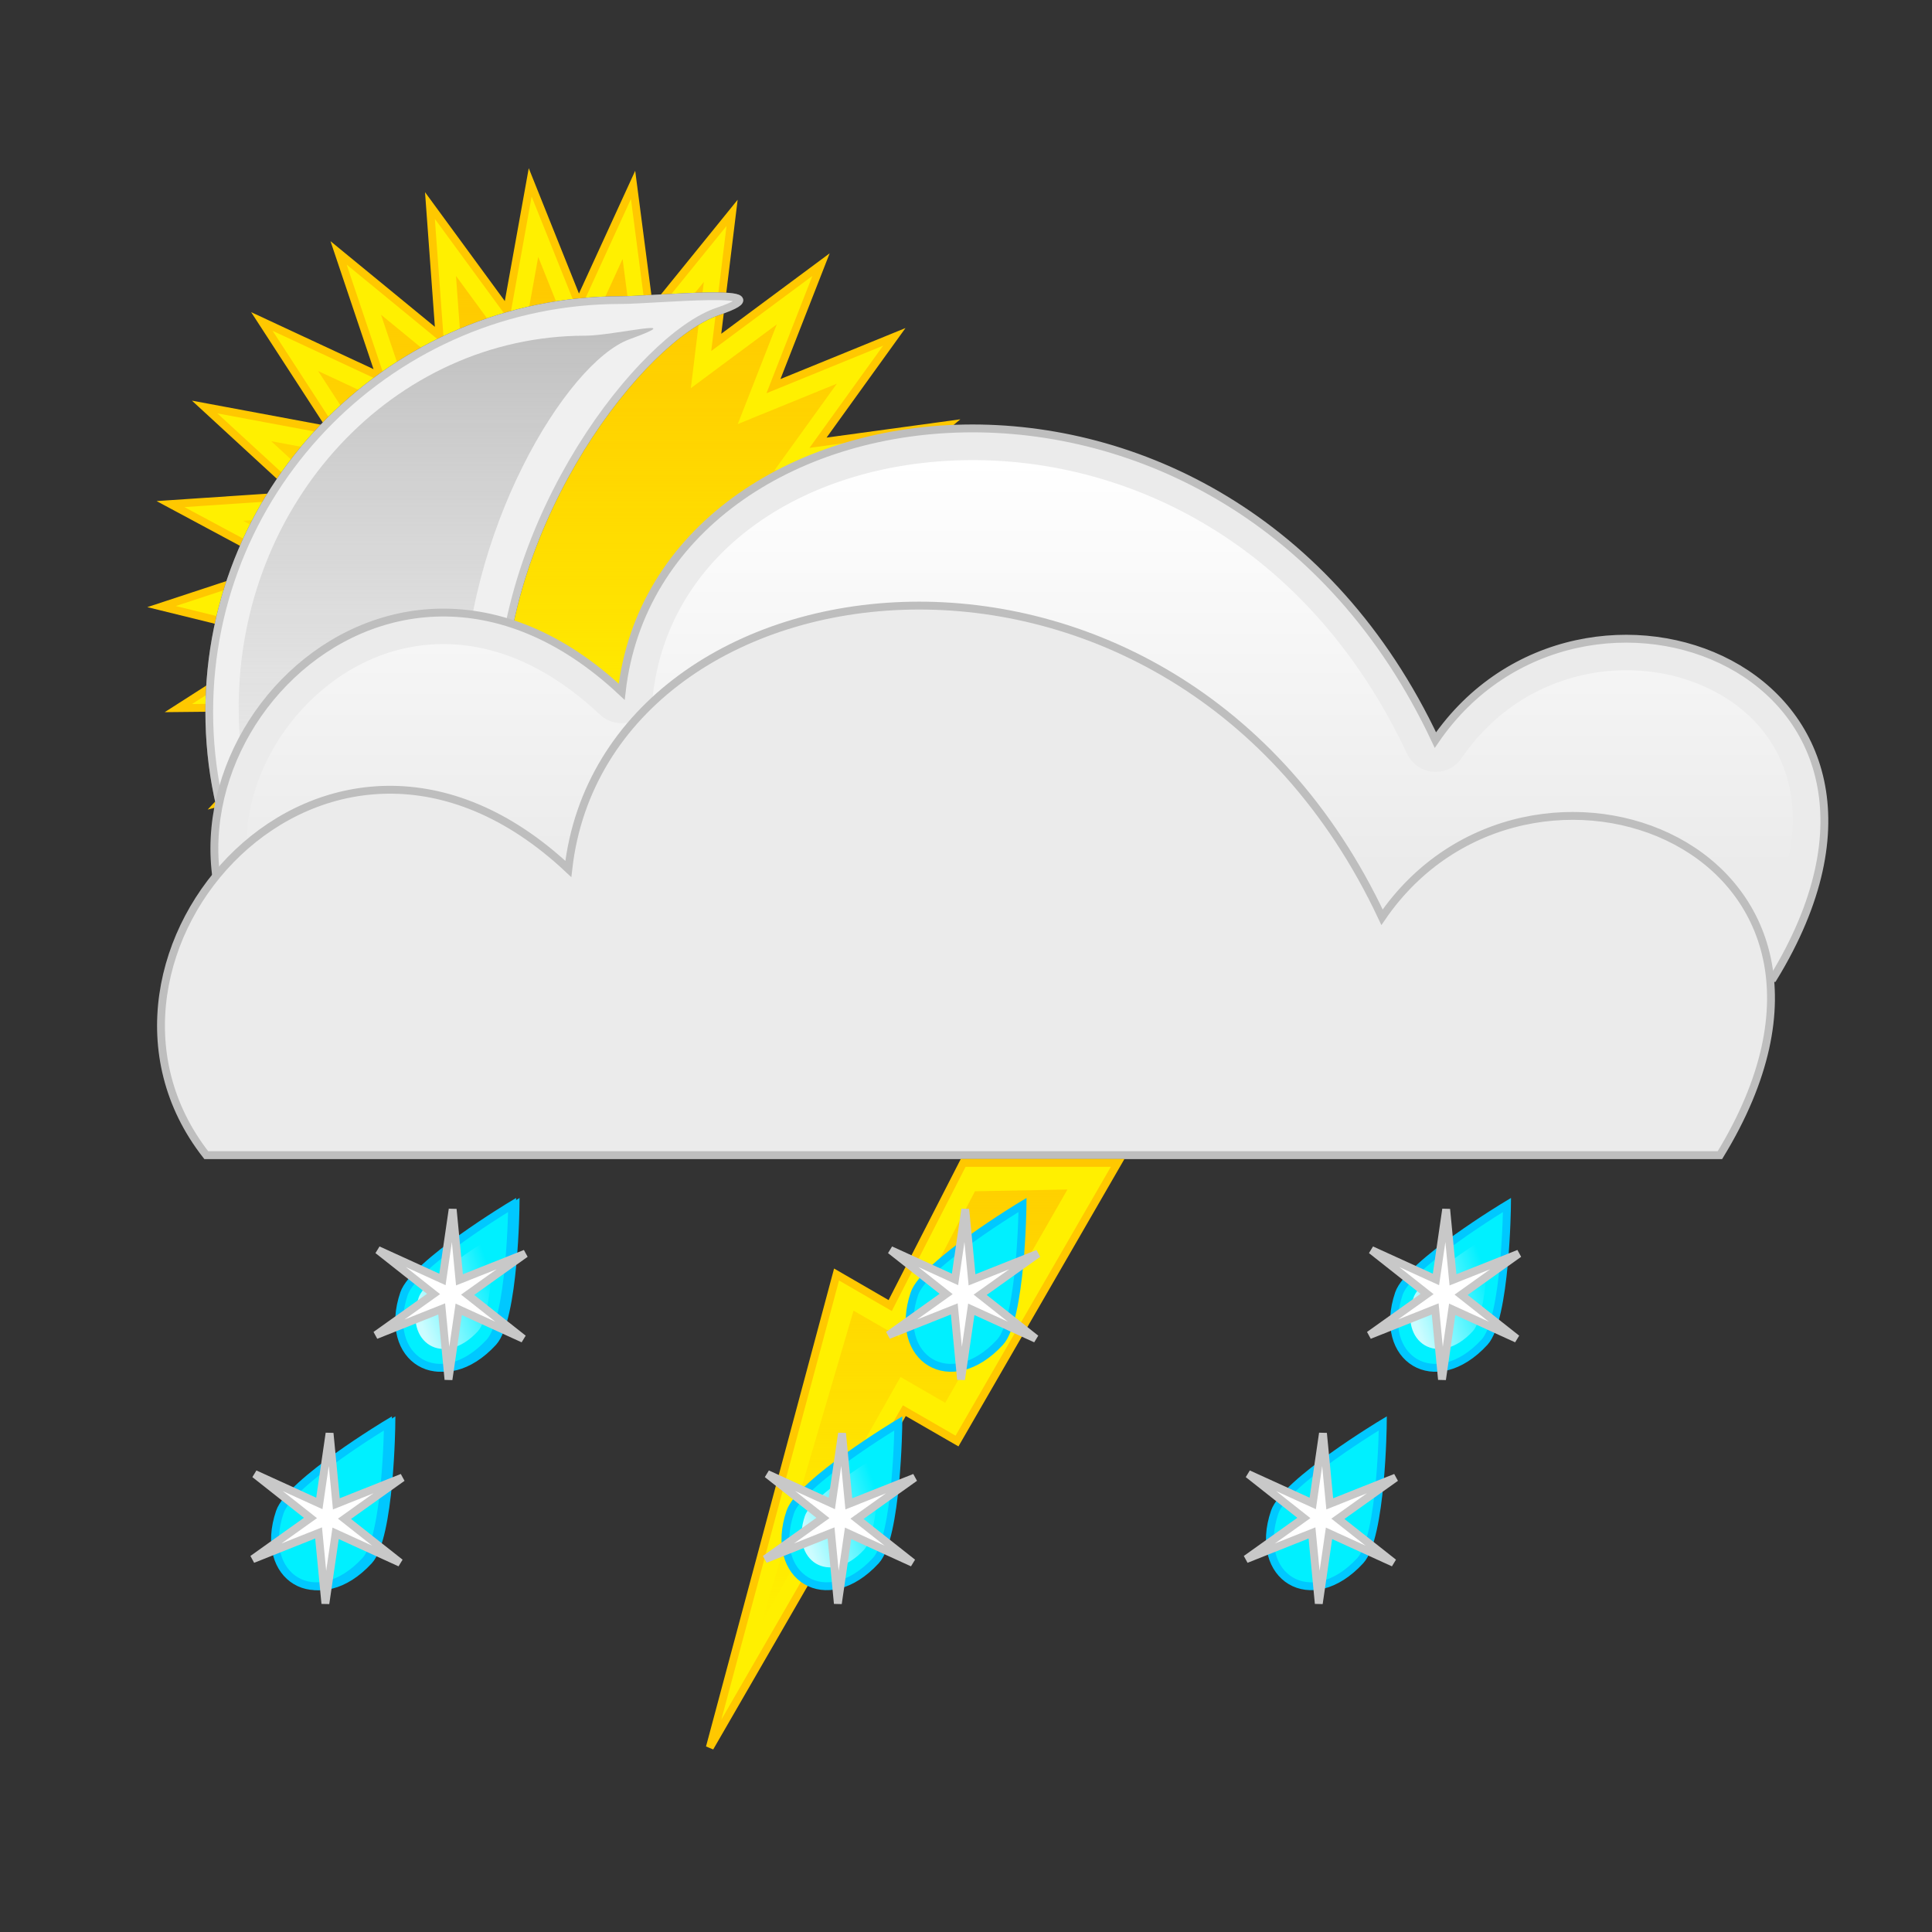 <svg:svg xmlns:dc="http://purl.org/dc/elements/1.1/" xmlns:ns1="http://sodipodi.sourceforge.net/DTD/sodipodi-0.dtd" xmlns:ns2="http://www.inkscape.org/namespaces/inkscape" xmlns:ns3="http://www.w3.org/1999/xlink" xmlns:ns5="http://creativecommons.org/ns#" xmlns:rdf="http://www.w3.org/1999/02/22-rdf-syntax-ns#" xmlns:svg="http://www.w3.org/2000/svg" height="196.642" id="svg3103" version="1.1" viewBox="-15.987 -18.379 196.642 196.642" width="196.642" ns1:docname="_svgclean2.svg" ns1:version="0.32" ns2:version="0.48.3.1 r9886">
  <svg:rect x="-15.987" y="-18.379" width="196.642" height="196.642" fill="#333333" stroke="none"/>
  <svg:defs id="defs3105">
    <svg:linearGradient id="linearGradient5079" ns2:collect="always">
      <svg:stop id="stop5081" offset="0" style="stop-color:white" />
      <svg:stop id="stop5083" offset="1" style="stop-color:white;stop-opacity:0" />
    </svg:linearGradient>
    <svg:linearGradient gradientUnits="userSpaceOnUse" id="linearGradient1554" x1="547.5" x2="555.45" y1="146.66" y2="143.83" ns2:collect="always" ns3:href="#linearGradient5079" />
    <svg:linearGradient gradientTransform="translate(57,-24)" gradientUnits="userSpaceOnUse" id="linearGradient1556" x1="547.5" x2="555.45" y1="146.66" y2="143.83" ns2:collect="always" ns3:href="#linearGradient5079" />
    <svg:linearGradient gradientUnits="userSpaceOnUse" id="linearGradient1570" x1="208.62" x2="208.62" y1="119.72" y2="163.8" ns2:collect="always">
      <svg:stop id="stop9613" offset="0" style="stop-color:#ffc800" />
      <svg:stop id="stop9615" offset="1" style="stop-color:#ffc800;stop-opacity:0" />
    </svg:linearGradient>
    <svg:linearGradient gradientUnits="userSpaceOnUse" id="linearGradient1574" x1="440.1" x2="440.1" y1="613.38" y2="693.26" ns2:collect="always">
      <svg:stop id="stop3213" offset="0" style="stop-color:#b4b4b4" />
      <svg:stop id="stop3215" offset="1" style="stop-color:#f0f0f0;stop-opacity:0" />
    </svg:linearGradient>
    <svg:linearGradient gradientUnits="userSpaceOnUse" id="linearGradient1576" x1="674.65" x2="674.65" y1="874.66" y2="954.77" ns2:collect="always">
      <svg:stop id="stop4163" offset="0" style="stop-color:#ffc800" />
      <svg:stop id="stop4165" offset="1" style="stop-color:#ffc100;stop-opacity:0" />
    </svg:linearGradient>
    <svg:linearGradient gradientUnits="userSpaceOnUse" id="linearGradient3054" x1="847.01" x2="847.01" y1="23.274" y2="64.716" ns2:collect="always" ns3:href="#linearGradient5079" />
  </svg:defs>
  <ns1:namedview bordercolor="#666666" borderopacity="1.0" id="base" pagecolor="#ffffff" showborder="false" showgrid="false" ns2:current-layer="layer9" ns2:cx="84.922691" ns2:cy="-806.73718" ns2:document-units="px" ns2:pageopacity="0.0" ns2:pageshadow="2" ns2:window-height="645" ns2:window-maximized="0" ns2:window-width="674" ns2:window-x="0" ns2:window-y="0" ns2:zoom="4.5954887" />
  <svg:g id="layer1" transform="translate(-.702 -2.618)" ns2:groupmode="layer" ns2:label="sun">
    <svg:g id="g2277" transform="translate(.07 -4.8)">
      <svg:path d="m703.07 952.65 7.416 15.351-14.431-9.077 3.366 16.713-11.721-12.381-0.896 17.025-8.273-14.907-5.102 16.267-4.306-16.496-8.988 14.488-0.068-17.049-12.308 11.797 4.174-16.53-14.855 8.366 8.153-14.973-16.469 4.409 11.621-12.475-17.048 0.174 14.358-9.193-16.556-4.071 16.193-5.333-15.023-8.06 17.011-1.139-12.547-11.543 16.76 3.127-9.282-14.301 15.455 7.197-5.434-16.16 13.18 10.815-1.244-17.003 10.076 13.753 3.023-16.779 6.34 15.826 7.101-15.5 2.205 16.906 10.732-13.247-2.069 16.923 13.69-10.162-6.213 15.877 15.787-6.438-9.966 13.833 16.892-2.31-13.093 10.92 16.935 1.964-15.397 7.321 15.915 6.114-16.734 3.262 13.895 9.88-17.019-1.002 11.001 13.025z" id="path2280" style="fill-rule:evenodd;stroke:#ffc800;stroke-width:1.027;fill:#fff000" transform="matrix(.779 0 0 .779 -482.78 -673.76)" ns1:arg1="0.71544878" ns1:arg2="0.84111248" ns1:cx="674.73151" ns1:cy="928.0188" ns1:r1="37.544731" ns1:r2="53.63533" ns1:sides="25" ns1:type="star" ns2:flatsided="false" ns2:randomized="0" ns2:rounded="0" />
      <svg:path d="m703.07 952.65 7.416 15.351-14.431-9.077 3.366 16.713-11.721-12.381-0.896 17.025-8.273-14.907-5.102 16.267-4.306-16.496-8.988 14.488-0.068-17.049-12.308 11.797 4.174-16.53-14.855 8.366 8.153-14.973-16.469 4.409 11.621-12.475-17.048 0.174 14.358-9.193-16.556-4.071 16.193-5.333-15.023-8.06 17.011-1.139-12.547-11.543 16.76 3.127-9.282-14.301 15.455 7.197-5.434-16.16 13.18 10.815-1.244-17.003 10.076 13.753 3.023-16.779 6.34 15.826 7.101-15.5 2.205 16.906 10.732-13.247-2.069 16.923 13.69-10.162-6.213 15.877 15.787-6.438-9.966 13.833 16.892-2.31-13.093 10.92 16.935 1.964-15.397 7.321 15.915 6.114-16.734 3.262 13.895 9.88-17.019-1.002 11.001 13.025z" id="path2282" style="fill-rule:evenodd;fill:url(#linearGradient1576)" transform="matrix(.639 0 0 .639 -388.26 -543.72)" ns1:arg1="0.71544878" ns1:arg2="0.84111248" ns1:cx="674.73151" ns1:cy="928.0188" ns1:r1="37.544731" ns1:r2="53.63533" ns1:sides="25" ns1:type="star" ns2:flatsided="false" ns2:randomized="0" ns2:rounded="0" />
    </svg:g>
  </svg:g>
  <svg:g id="layer2" transform="translate(-.702 -2.618)" ns2:groupmode="layer" ns2:label="moon">
    <svg:g id="g2094" transform="translate(.35 2.306)">
      <svg:path d="m47.577 12.478c-23.145 0-41.913 18.768-41.913 41.912-0 23.145 18.768 41.944 41.913 41.944 3.376 0 17.44 1.396 9.811-1.196-7.63-2.592-22.117-20.99-22.117-40.748 0-19.757 14.487-38.155 22.117-40.747 7.629-2.592-6.435-1.165-9.811-1.165z" id="path5653" style="fill-rule:evenodd;stroke:#646464;stroke-width:.785;fill:#b4b4b4" ns1:nodetypes="csszzzc" ns2:connector-curvature="0" />
      <svg:path d="m47.577 12.478c-23.145 0-41.913 18.768-41.913 41.912-0 23.145 18.768 41.944 41.913 41.944 3.376 0 17.44 1.396 9.811-1.196-7.63-2.592-22.117-20.99-22.117-40.748 0-19.757 14.487-38.155 22.117-40.747 7.629-2.592-6.435-1.165-9.811-1.165z" id="path5655" style="fill-rule:evenodd;stroke:#c8c8c8;stroke-width:.785;fill:#f0f0f0" ns1:nodetypes="csszzzc" ns2:connector-curvature="0" />
      <svg:path d="m454.43 614.18c-19.87 0-35.98 17.28-35.98 38.59 0 21.32 16.11 38.63 35.98 38.63 2.9 0 11.47 3.39 4.92 1.01-6.55-2.39-17.59-21.44-17.59-39.64 0-18.19 10.69-35.84 17.24-38.22 6.55-2.39-1.67-0.37-4.57-0.37z" id="path5657" style="opacity:.8;fill-rule:evenodd;fill:url(#linearGradient1574)" transform="matrix(.981 0 0 .981 -401.84 -586.41)" ns1:nodetypes="csszzzc" ns2:connector-curvature="0" />
    </svg:g>
  </svg:g>
  <svg:g id="layer9" transform="translate(-.702 -2.618)" ns2:groupmode="layer" ns2:label="overcloud">
    <svg:use height="166" id="use1401" transform="translate(5.432,-18.034)" width="166" x="0" y="0" ns3:href="#g2284" />
  </svg:g>
  <svg:g id="layer3" transform="translate(-.702 -2.618)" ns2:groupmode="layer" ns2:label="cloud">
    <svg:g id="g2284" transform="translate(-174.66,-5.356)">
      <svg:path d="m180.37 107.17h154.06c19.11-31.268-19.5-45.911-34.39-24.217-21.23-45.185-79.08-37.742-82.82-4.913-24.71-23.179-52.65 8.972-36.85 29.13z" id="path2286" style="fill-rule:evenodd;stroke:#bebebe;stroke-width:0.8;fill:#ebebeb" ns1:nodetypes="ccccc" ns2:connector-curvature="0" />
      <svg:path d="m843.81 23.281c-16.394 0.295-30.086 9.348-31.75 23.938a3.211 3.211 0 0 1 -5.375 1.969c-5.68-5.335-11.22-7.247-16.18-7.188-4.963 0.059-9.5 2.16-13.031 5.5-6.736 6.372-9.367 16.75-3.688 25.25h150.38c3.657-6.58 4.48-11.992 3.594-16.125-0.957-4.461-3.75-7.737-7.594-9.781-7.687-4.088-19.262-2.752-25.781 6.75a3.211 3.211 0 0 1 -5.562 -0.438c-10.112-21.516-28.609-30.17-45-29.875z" id="path2288" style="fill-rule:evenodd;fill:url(#linearGradient3054)" transform="translate(-591.67,31.187)" ns1:type="inkscape:offset" ns2:original="M 843.75 20.0625 C 826.16698 20.378714 810.74739 30.428934 808.875 46.84375 C 784.16561 23.664485 756.23503 55.812109 772.03125 75.96875 L 926.09375 75.96875 C 945.19841 44.702373 906.60376 30.086636 891.71875 51.78125 C 881.10023 29.188348 861.33302 19.746286 843.75 20.0625 z " ns2:radius="-3.2109792" />
    </svg:g>
  </svg:g>
  <svg:g id="layer4" transform="translate(-.702 -2.618)" ns2:groupmode="layer" ns2:label="thunder">
    <svg:g id="g2605" style="stroke-width:0.8" transform="translate(-130.82,-14.41)">
      <svg:path d="m213.57 117.01h15.72l-16.35 28.31-5.36-3.09-19.8 34.28 12.9-48.14 5.46 3.16 7.43-14.52z" id="path2607" style="stroke:#ffc800;fill-rule:evenodd;fill:#fff000" ns2:connector-curvature="0" />
      <svg:path d="m214.77 119.9 9.41-0.18-12.44 21.71-4.55-2.63-14.12 25 9.34-31.75 4.63 2.67 7.73-14.82z" id="path2609" style="opacity:.8;fill-rule:evenodd;fill:url(#linearGradient1570)" ns1:nodetypes="cccccccc" ns2:connector-curvature="0" />
    </svg:g>
  </svg:g>
  <svg:g id="layer5" transform="translate(-.702 -2.618)" ns2:groupmode="layer" ns2:label="rain">
    <svg:g id="g2290" transform="translate(-373.1,-224.56)">
      <svg:g id="g2292" style="stroke-width:0.8" transform="translate(-147.06,195.2)">
        <svg:path d="m557.35 136.24s-9.96 5.98-11 9.02c-2.26 6.62 3.7 10.4 8.71 4.95 2.18-2.37 2.29-13.97 2.29-13.97z" id="path2294" style="stroke:#00c8ff;fill-rule:evenodd;fill:#00f0ff" ns1:nodetypes="cssc" ns2:connector-curvature="0" />
        <svg:path d="m555.45 139.41s-6.89 4.14-7.61 6.25c-1.56 4.59 2.56 7.21 6.03 3.43 1.51-1.65 1.58-9.68 1.58-9.68z" id="path2296" style="opacity:.8;fill:url(#linearGradient1554);fill-rule:evenodd" ns1:nodetypes="cssc" ns2:connector-curvature="0" />
      </svg:g>
      <svg:g id="g2298" transform="translate(-204.41,219.2)">
        <svg:path d="m614.35 112.24s-9.96 5.98-11 9.02c-2.26 6.62 3.7 10.4 8.71 4.95 2.18-2.37 2.29-13.97 2.29-13.97z" id="path2300" style="fill-rule:evenodd;stroke:#00c8ff;stroke-width:0.8;fill:#00f0ff" ns1:nodetypes="cssc" ns2:connector-curvature="0" />
        <svg:path d="m612.45 115.41s-6.89 4.14-7.61 6.25c-1.56 4.59 2.56 7.21 6.03 3.43 1.51-1.65 1.58-9.68 1.58-9.68z" id="path2302" style="opacity:.8;fill:url(#linearGradient1556);fill-rule:evenodd" ns1:nodetypes="cssc" ns2:connector-curvature="0" />
      </svg:g>
      <svg:g id="g2304" transform="translate(-152.46,219.2)">
        <svg:path d="m614.35 112.24s-9.96 5.98-11 9.02c-2.26 6.62 3.7 10.4 8.71 4.95 2.18-2.37 2.29-13.97 2.29-13.97z" id="path2306" style="fill-rule:evenodd;stroke:#00c8ff;stroke-width:0.8;fill:#00f0ff" ns1:nodetypes="cssc" ns2:connector-curvature="0" />
        <svg:path d="m612.45 115.41s-6.89 4.14-7.61 6.25c-1.56 4.59 2.56 7.21 6.03 3.43 1.51-1.65 1.58-9.68 1.58-9.68z" id="path2308" style="opacity:.8;fill:url(#linearGradient1556);fill-rule:evenodd" ns1:nodetypes="cssc" ns2:connector-curvature="0" />
      </svg:g>
      <svg:g id="g2310" transform="translate(-103.15,219.2)">
        <svg:path d="m614.35 112.24s-9.96 5.98-11 9.02c-2.26 6.62 3.7 10.4 8.71 4.95 2.18-2.37 2.29-13.97 2.29-13.97z" id="path2312" style="fill-rule:evenodd;stroke:#00c8ff;stroke-width:0.8;fill:#00f0ff" ns1:nodetypes="cssc" ns2:connector-curvature="0" />
        <svg:path d="m612.45 115.41s-6.89 4.14-7.61 6.25c-1.56 4.59 2.56 7.21 6.03 3.43 1.51-1.65 1.58-9.68 1.58-9.68z" id="path2314" style="opacity:.8;fill:url(#linearGradient1556);fill-rule:evenodd" ns1:nodetypes="cssc" ns2:connector-curvature="0" />
      </svg:g>
    </svg:g>
  </svg:g>
  <svg:g id="layer6" transform="translate(-.702 -2.618)" ns2:groupmode="layer" ns2:label="rainfall">
    <svg:g id="g2347" transform="translate(-385.74,-202.33)">
      <svg:g id="g2349" style="stroke-width:0.8" transform="translate(-147.06,195.2)">
        <svg:path d="m557.35 136.24s-9.96 5.98-11 9.02c-2.26 6.62 3.7 10.4 8.71 4.95 2.18-2.37 2.29-13.97 2.29-13.97z" id="path2351" style="stroke:#00c8ff;fill-rule:evenodd;fill:#00f0ff" ns1:nodetypes="cssc" ns2:connector-curvature="0" />
        <svg:path d="m555.45 139.41s-6.89 4.14-7.61 6.25c-1.56 4.59 2.56 7.21 6.03 3.43 1.51-1.65 1.58-9.68 1.58-9.68z" id="path2353" style="opacity:.8;fill-rule:evenodd;fill:url(#linearGradient1554)" ns1:nodetypes="cssc" ns2:connector-curvature="0" />
      </svg:g>
      <svg:g id="g2355" transform="translate(-204.41,219.2)">
        <svg:path d="m614.35 112.24s-9.96 5.98-11 9.02c-2.26 6.62 3.7 10.4 8.71 4.95 2.18-2.37 2.29-13.97 2.29-13.97z" id="path2357" style="fill-rule:evenodd;stroke:#00c8ff;stroke-width:0.8;fill:#00f0ff" ns1:nodetypes="cssc" ns2:connector-curvature="0" />
        <svg:path d="m612.45 115.41s-6.89 4.14-7.61 6.25c-1.56 4.59 2.56 7.21 6.03 3.43 1.51-1.65 1.58-9.68 1.58-9.68z" id="path2359" style="opacity:.8;fill:url(#linearGradient1556);fill-rule:evenodd" ns1:nodetypes="cssc" ns2:connector-curvature="0" />
      </svg:g>
      <svg:g id="g2361" transform="translate(-152.46,219.2)">
        <svg:path d="m614.35 112.24s-9.96 5.98-11 9.02c-2.26 6.62 3.7 10.4 8.71 4.95 2.18-2.37 2.29-13.97 2.29-13.97z" id="path2363" style="fill-rule:evenodd;stroke:#00c8ff;stroke-width:0.8;fill:#00f0ff" ns1:nodetypes="cssc" ns2:connector-curvature="0" />
        <svg:path d="m612.45 115.41s-6.89 4.14-7.61 6.25c-1.56 4.59 2.56 7.21 6.03 3.43 1.51-1.65 1.58-9.68 1.58-9.68z" id="path2365" style="opacity:.8;fill:url(#linearGradient1556);fill-rule:evenodd" ns1:nodetypes="cssc" ns2:connector-curvature="0" />
      </svg:g>
      <svg:g id="g2367" transform="translate(-103.15,219.2)">
        <svg:path d="m614.35 112.24s-9.96 5.98-11 9.02c-2.26 6.62 3.7 10.4 8.71 4.95 2.18-2.37 2.29-13.97 2.29-13.97z" id="path2369" style="fill-rule:evenodd;stroke:#00c8ff;stroke-width:0.8;fill:#00f0ff" ns1:nodetypes="cssc" ns2:connector-curvature="0" />
        <svg:path d="m612.45 115.41s-6.89 4.14-7.61 6.25c-1.56 4.59 2.56 7.21 6.03 3.43 1.51-1.65 1.58-9.68 1.58-9.68z" id="path2371" style="opacity:.8;fill-rule:evenodd;fill:url(#linearGradient1556)" ns1:nodetypes="cssc" ns2:connector-curvature="0" />
      </svg:g>
    </svg:g>
  </svg:g>
  <svg:g id="layer7" transform="translate(-.702 -2.618)" ns2:groupmode="layer" ns2:label="snow">
    <svg:g id="g2452" transform="translate(-4.366,-593.3)">
      <svg:path d="m369.91 534.67-3.638-1.265-0.2 3.847-0.723-3.783-3.431 1.75 2.915-2.518-3.231-2.096 3.638 1.265 0.2-3.847 0.723 3.783 3.431-1.75-2.915 2.518z" id="path2397" style="fill-rule:evenodd;stroke:#c8c8c8;stroke-width:.427;fill:#ffffff" transform="matrix(1.866 .174 -.174 1.866 -554.88 -348.26)" ns1:arg1="0.45510081" ns1:arg2="0.97869959" ns1:cx="365.75098" ns1:cy="532.63867" ns1:r1="4.625" ns1:r2="0.92500001" ns1:sides="6" ns1:type="star" ns2:flatsided="false" ns2:randomized="0" ns2:rounded="0" />
      <svg:path d="m369.91 534.67-3.638-1.265-0.2 3.847-0.723-3.783-3.431 1.75 2.915-2.518-3.231-2.096 3.638 1.265 0.2-3.847 0.723 3.783 3.431-1.75-2.915 2.518z" id="path2439" style="fill-rule:evenodd;stroke:#c8c8c8;stroke-width:.427;fill:#ffffff" transform="matrix(1.866 .174 -.174 1.866 -502.71 -348.26)" ns1:arg1="0.45510081" ns1:arg2="0.97869959" ns1:cx="365.75098" ns1:cy="532.63867" ns1:r1="4.625" ns1:r2="0.92500001" ns1:sides="6" ns1:type="star" ns2:flatsided="false" ns2:randomized="0" ns2:rounded="0" />
      <svg:path d="m369.91 534.67-3.638-1.265-0.2 3.847-0.723-3.783-3.431 1.75 2.915-2.518-3.231-2.096 3.638 1.265 0.2-3.847 0.723 3.783 3.431-1.75-2.915 2.518z" id="path2443" style="fill-rule:evenodd;stroke:#c8c8c8;stroke-width:.427;fill:#ffffff" transform="matrix(1.866 .174 -.174 1.866 -453.76 -348.26)" ns1:arg1="0.45510081" ns1:arg2="0.97869959" ns1:cx="365.75098" ns1:cy="532.63867" ns1:r1="4.625" ns1:r2="0.92500001" ns1:sides="6" ns1:type="star" ns2:flatsided="false" ns2:randomized="0" ns2:rounded="0" />
    </svg:g>
  </svg:g>
  <svg:g id="layer8" transform="translate(-.702 -2.618)" ns2:groupmode="layer" ns2:label="sowfall">
    <svg:g id="g2447" transform="translate(-4.366,-593.3)">
      <svg:path d="m369.91 534.67-3.638-1.265-0.2 3.847-0.723-3.783-3.431 1.75 2.915-2.518-3.231-2.096 3.638 1.265 0.2-3.847 0.723 3.783 3.431-1.75-2.915 2.518z" id="path2405" style="fill-rule:evenodd;stroke:#c8c8c8;stroke-width:.427;fill:#ffffff" transform="matrix(1.866 .174 -.174 1.866 -567.41 -325.46)" ns1:arg1="0.45510081" ns1:arg2="0.97869959" ns1:cx="365.75098" ns1:cy="532.63867" ns1:r1="4.625" ns1:r2="0.92500001" ns1:sides="6" ns1:type="star" ns2:flatsided="false" ns2:randomized="0" ns2:rounded="0" />
      <svg:path d="m369.91 534.67-3.638-1.265-0.2 3.847-0.723-3.783-3.431 1.75 2.915-2.518-3.231-2.096 3.638 1.265 0.2-3.847 0.723 3.783 3.431-1.75-2.915 2.518z" id="path2441" style="fill-rule:evenodd;stroke:#c8c8c8;stroke-width:.427;fill:#ffffff" transform="matrix(1.866 .174 -.174 1.866 -515.25 -325.46)" ns1:arg1="0.45510081" ns1:arg2="0.97869959" ns1:cx="365.75098" ns1:cy="532.63867" ns1:r1="4.625" ns1:r2="0.92500001" ns1:sides="6" ns1:type="star" ns2:flatsided="false" ns2:randomized="0" ns2:rounded="0" />
      <svg:path d="m369.91 534.67-3.638-1.265-0.2 3.847-0.723-3.783-3.431 1.75 2.915-2.518-3.231-2.096 3.638 1.265 0.2-3.847 0.723 3.783 3.431-1.75-2.915 2.518z" id="path2445" style="fill-rule:evenodd;stroke:#c8c8c8;stroke-width:.427;fill:#ffffff" transform="matrix(1.866 .174 -.174 1.866 -466.3 -325.46)" ns1:arg1="0.45510081" ns1:arg2="0.97869959" ns1:cx="365.75098" ns1:cy="532.63867" ns1:r1="4.625" ns1:r2="0.92500001" ns1:sides="6" ns1:type="star" ns2:flatsided="false" ns2:randomized="0" ns2:rounded="0" />
    </svg:g>
  </svg:g>
</svg:svg>